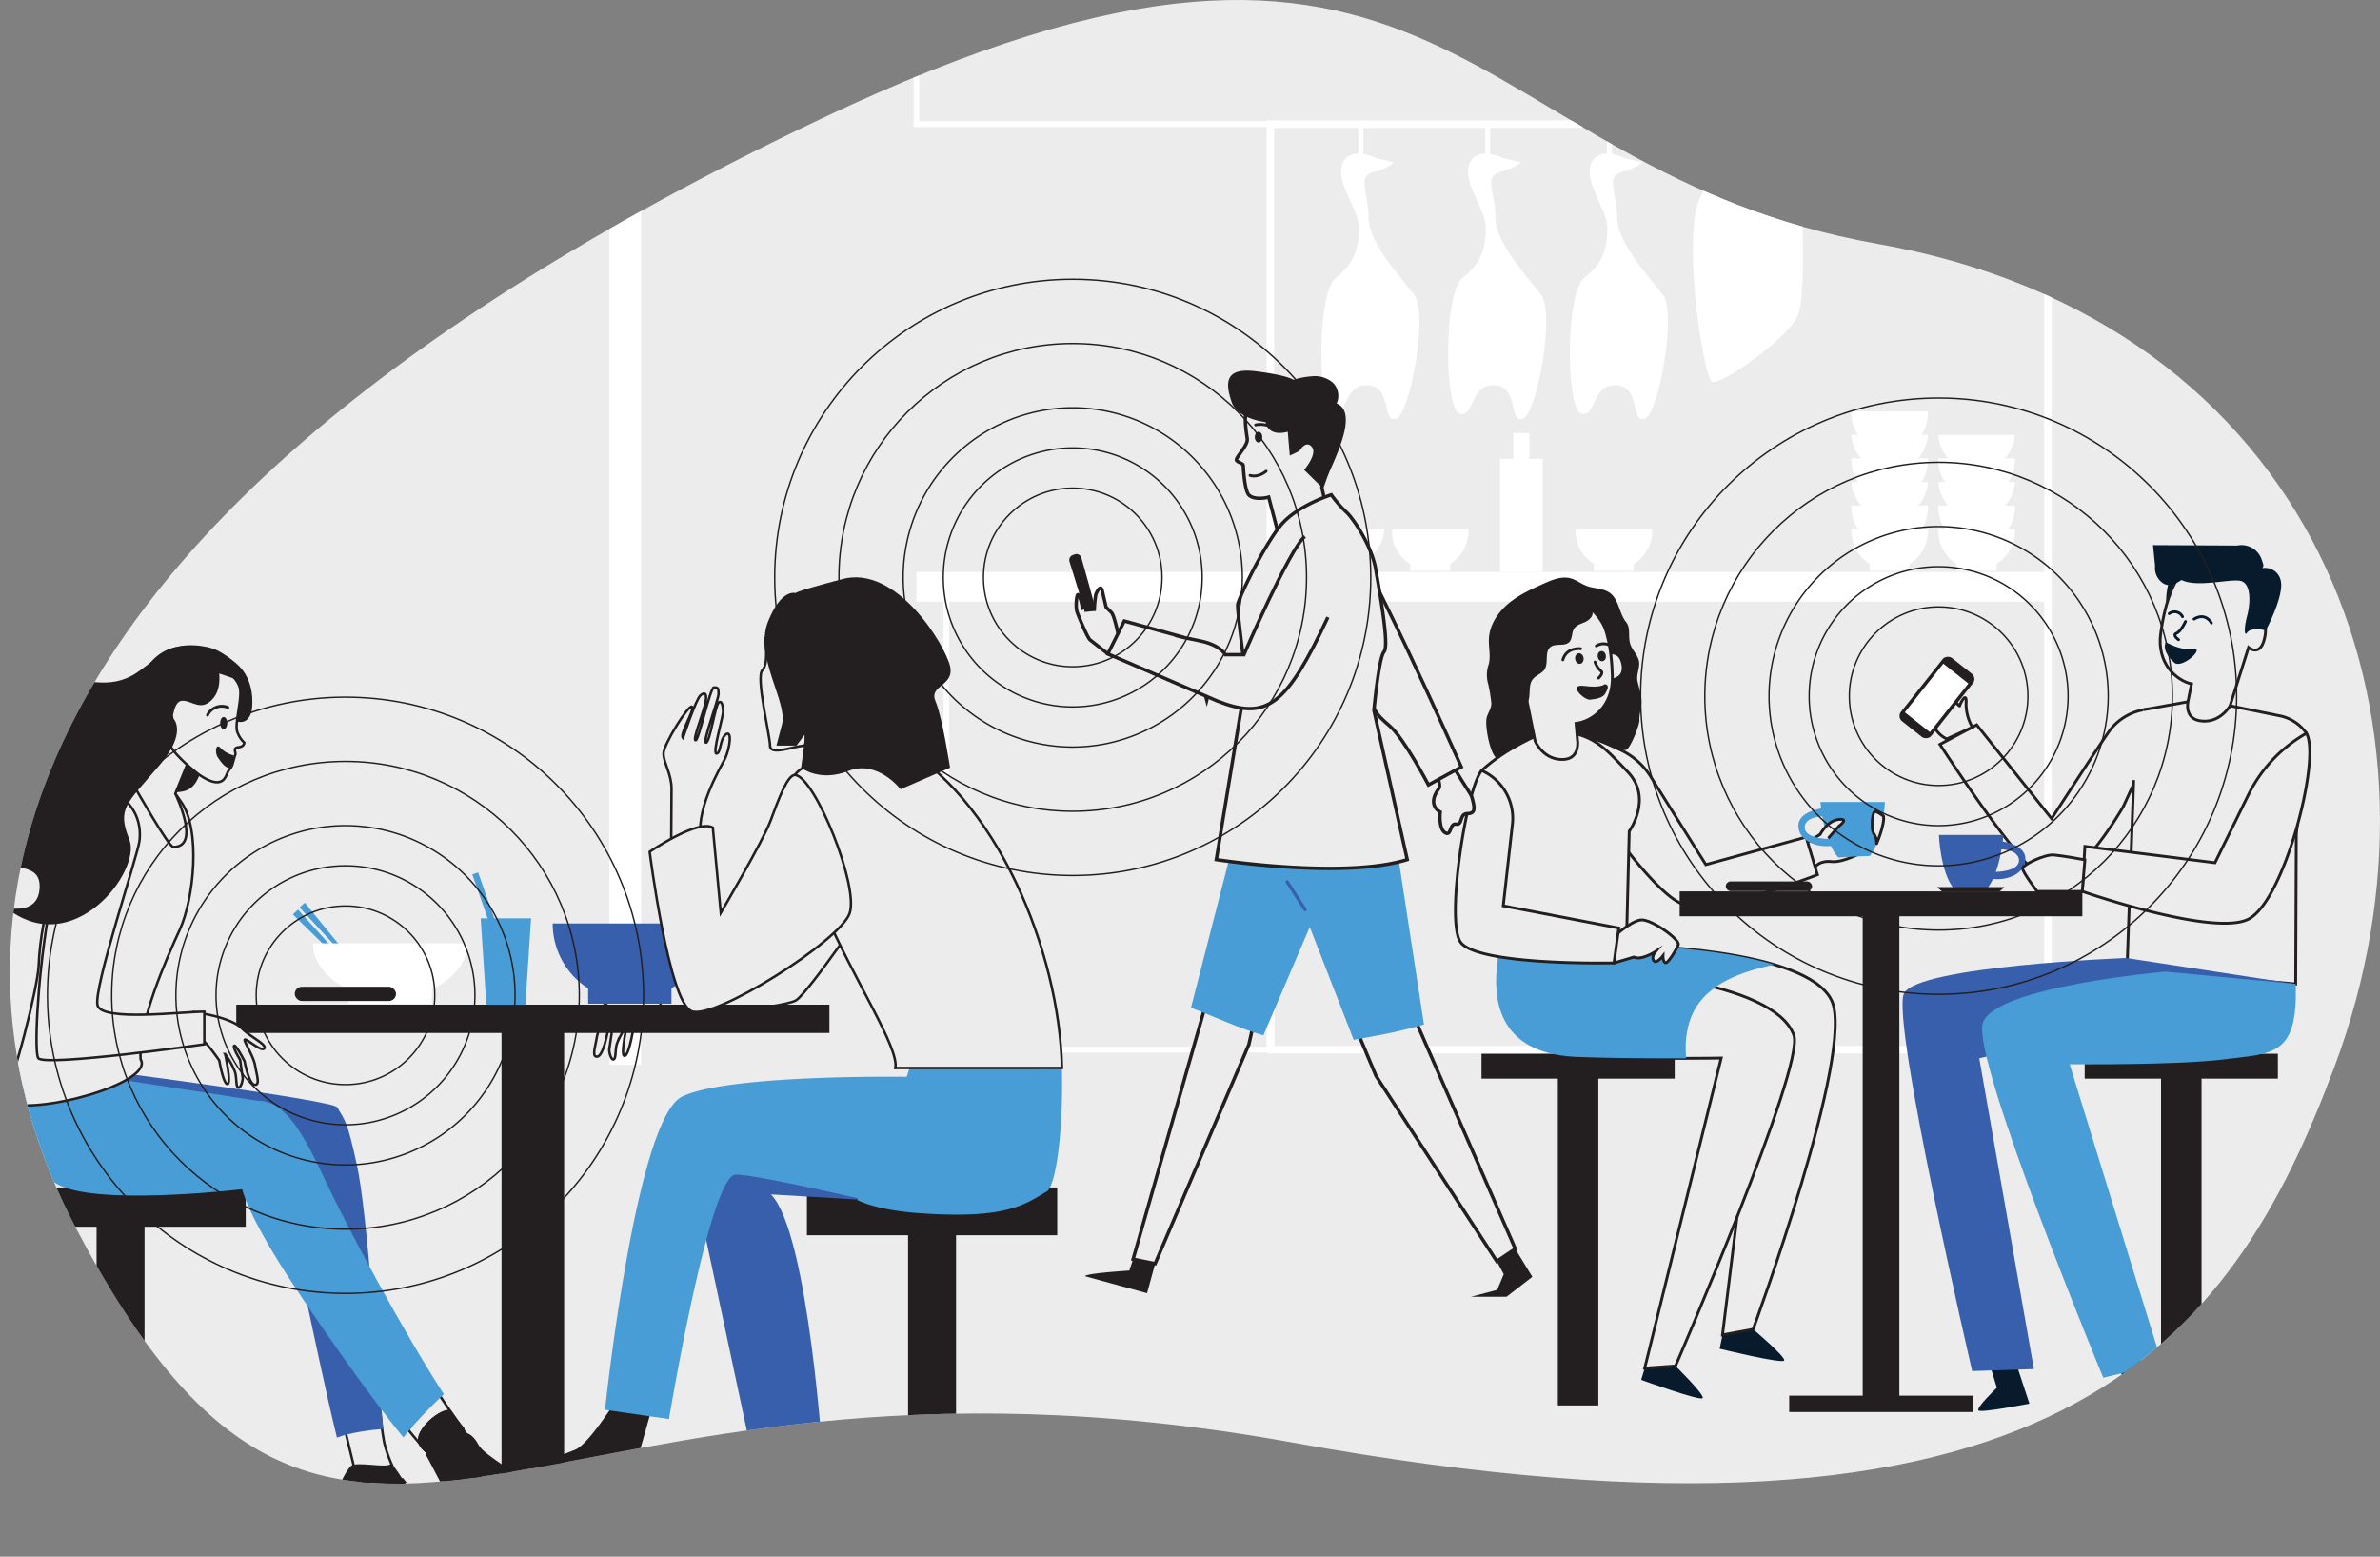 <svg xmlns="http://www.w3.org/2000/svg" xmlns:xlink="http://www.w3.org/1999/xlink" viewBox="0 0 840.42 549.52"><rect x="0" y="0" width="840.42" height="549.52" fill="#808080" stroke="none"/><defs><style>.cls-1,.cls-14,.cls-17,.cls-18,.cls-19,.cls-21,.cls-23,.cls-24,.cls-6,.cls-7{fill:none;}.cls-1{clip-rule:evenodd;}.cls-12,.cls-13,.cls-15,.cls-16,.cls-2,.cls-8{fill:#ececec;}.cls-14,.cls-19,.cls-2,.cls-20,.cls-21,.cls-22,.cls-24{fill-rule:evenodd;}.cls-3{clip-path:url(#clip-path);}.cls-20,.cls-4{fill:#231f20;}.cls-5{fill:#fff;}.cls-6,.cls-7{stroke:#fff;}.cls-13,.cls-14,.cls-15,.cls-17,.cls-21,.cls-23,.cls-24,.cls-6,.cls-7,.cls-8{stroke-miterlimit:10;}.cls-6{stroke-width:2px;}.cls-7{stroke-width:2.68px;}.cls-12,.cls-13,.cls-14,.cls-15,.cls-17,.cls-18,.cls-19,.cls-23,.cls-24,.cls-8{stroke:#231f20;}.cls-9{fill:#385fac;}.cls-10,.cls-22{fill:#071b2c;}.cls-11{fill:#499dd6;}.cls-12,.cls-14,.cls-17,.cls-18,.cls-19,.cls-21{stroke-linecap:round;}.cls-12,.cls-18,.cls-19{stroke-linejoin:round;}.cls-13{stroke-width:1.2px;}.cls-15{stroke-width:0.87px;}.cls-21{stroke:#071b2c;}.cls-23,.cls-24{stroke-width:0.5px;}</style><clipPath id="clip-path"><path class="cls-1" d="M456.31,509.22c271,49.11,331.63-35.52,368-132.55C870.59,253.32,817.21,113.36,663,86.08,514.91,59.87,512-63.67,289.4,42.19-27.29,192.83-18.68,346.89,26.59,433.1,121.39,613.65,185.3,460.11,456.31,509.22Z"/></clipPath></defs><title>landing-illustration</title><g id="Layer_2" data-name="Layer 2"><g id="Layer_1-2" data-name="Layer 1"><path class="cls-2" d="M456.31,509.22c271,49.11,331.63-35.52,368-132.55C870.59,253.32,817.21,113.36,663,86.08,514.91,59.87,512-63.67,289.4,42.19-27.29,192.83-18.68,346.89,26.59,433.1,121.39,613.65,185.3,460.11,456.31,509.22Z"/><g class="cls-3"><rect class="cls-4" x="10.59" y="419.17" width="76.18" height="13.88"/><rect class="cls-4" x="284.94" y="419.17" width="88.39" height="16.89"/><rect class="cls-5" x="215.15" y="49.34" width="11.21" height="326.55"/><rect class="cls-6" x="334.19" y="207.53" width="114.84" height="163.01"/><rect class="cls-5" x="323.61" y="201.9" width="399.57" height="10.47"/><rect class="cls-7" x="448.61" y="43.8" width="274.57" height="326.74"/><polyline class="cls-6" points="723.17 20.08 723.17 43.8 323.61 43.8 323.61 11.84"/><rect class="cls-5" x="529.69" y="161.97" width="15.04" height="39.92"/><rect class="cls-5" x="534.34" y="152.89" width="5.73" height="11.09"/><path class="cls-5" d="M488.86,186.78a13.52,13.52,0,0,1-27,0Z"/><rect class="cls-5" x="468.28" y="197.91" width="14.12" height="3.59"/><path class="cls-5" d="M518.52,186.78a13.52,13.52,0,1,1-27,0Z"/><rect class="cls-5" x="497.95" y="197.91" width="14.12" height="3.59"/><path class="cls-5" d="M583.39,186.78a13.52,13.52,0,1,1-27,0Z"/><rect class="cls-5" x="562.82" y="197.91" width="14.12" height="3.59"/><path class="cls-5" d="M680.78,186.78a13.52,13.52,0,1,1-27,0Z"/><rect class="cls-5" x="660.2" y="197.91" width="14.12" height="3.59"/><path class="cls-5" d="M680.78,178.46a13.52,13.52,0,1,1-27,0Z"/><rect class="cls-5" x="660.2" y="189.59" width="14.12" height="3.59"/><path class="cls-5" d="M680.78,170.15a13.52,13.52,0,0,1-27,0Z"/><rect class="cls-5" x="660.2" y="181.27" width="14.12" height="3.59"/><path class="cls-5" d="M680.78,161.83a13.52,13.52,0,1,1-27,0Z"/><rect class="cls-5" x="660.2" y="172.96" width="14.12" height="3.59"/><path class="cls-5" d="M680.78,153.52a13.52,13.52,0,0,1-27,0Z"/><rect class="cls-5" x="660.2" y="164.64" width="14.12" height="3.59"/><path class="cls-5" d="M680.78,145.2a13.52,13.52,0,1,1-27,0Z"/><rect class="cls-5" x="660.2" y="156.33" width="14.12" height="3.59"/><path class="cls-5" d="M711.48,186.78a13.52,13.52,0,1,1-27,0Z"/><rect class="cls-5" x="690.9" y="197.91" width="14.12" height="3.59"/><path class="cls-5" d="M711.48,178.46a13.52,13.52,0,1,1-27,0Z"/><rect class="cls-5" x="690.9" y="189.59" width="14.12" height="3.59"/><path class="cls-5" d="M711.48,170.15a13.52,13.52,0,0,1-27,0Z"/><rect class="cls-5" x="690.9" y="181.27" width="14.12" height="3.59"/><path class="cls-5" d="M711.48,161.83a13.52,13.52,0,1,1-27,0Z"/><rect class="cls-5" x="690.9" y="172.96" width="14.12" height="3.59"/><path class="cls-5" d="M711.48,153.52a13.52,13.52,0,0,1-27,0Z"/><rect class="cls-5" x="690.9" y="164.64" width="14.12" height="3.59"/><path class="cls-5" d="M492.18,57.3,486,55.81s-9.21-4.61-11.9,1.92,5.76,16.12,5.76,22.65S478.69,92.67,471.78,98s-6.53,46.46-1.16,48,3.46-10.37,12.29-10,5,13.44,10,11.9,11.52-37.24,6.53-43.77S483.3,85.76,483.3,76.93s-4.23-14.59,1.53-16.13S492.18,57.3,492.18,57.3Z"/><rect class="cls-5" x="479.67" y="43.87" width="1.78" height="20.25"/><path class="cls-5" d="M537,57.3l-6.2-1.49s-9.22-4.61-11.9,1.92,5.76,16.12,5.76,22.65S523.45,92.67,516.54,98s-6.53,46.46-1.15,48,3.46-10.37,12.29-10,5,13.44,10,11.9,11.52-37.24,6.53-43.77-16.13-18.43-16.13-27.26-4.22-14.59,1.54-16.13S537,57.3,537,57.3Z"/><rect class="cls-5" x="524.43" y="43.87" width="1.78" height="20.25"/><path class="cls-5" d="M579.94,57.3l-6.2-1.49s-9.22-4.61-11.91,1.92,5.76,16.12,5.76,22.65S566.44,92.67,559.53,98s-6.53,46.46-1.15,48,3.45-10.37,12.29-10,5,13.44,10,11.9,11.52-37.24,6.53-43.77-16.13-18.43-16.13-27.26-4.22-14.59,1.54-16.13S579.94,57.3,579.94,57.3Z"/><rect class="cls-5" x="567.42" y="43.87" width="1.78" height="20.25"/><path class="cls-5" d="M635.35,56.31s-23.12,3-33,10.61-1.14,66.71,2.28,67.85S630.42,120,634.59,112,635.35,56.31,635.35,56.31Z"/><rect class="cls-5" x="624.62" y="43.87" width="1.78" height="20.25"/><rect class="cls-4" x="736.15" y="371.97" width="68.21" height="8.79"/><rect class="cls-4" x="763.1" y="375.59" width="14.31" height="120.55"/><rect class="cls-4" x="523.15" y="371.97" width="68.21" height="8.79"/><path class="cls-8" d="M755.38,272.52l-5.59,12.18s-1.36,2.38-3.55,5.73c-.35.54-.73,1.12-1.15,1.7v0c-5.29,7.8-14.1,19.11-21.31,19.12-7.44,0-38.76-48.48-38.76-48.48l13-6.9L724.47,289s19.4-30,21.06-31.85a19.35,19.35,0,0,1,12.25-6.72Z"/><path class="cls-9" d="M705.55,296.82s9.76.78,9.65,6.42c-.11,5.11-6.17,7.72-11.86,7l1.24-2.45s8.46,0,8.37-4.15-7.6-3.87-7.6-3.87Z"/><path class="cls-9" d="M690,313.81c3.71.09,7.42.28,11.12.55,5.31-5.72,6.33-19.6,6.33-19.6l-22.78,0S685.1,307.77,690,313.81Z"/><path class="cls-8" d="M756.76,250.56l20.11-3.6,10.61,2.17,17.6,3.57a15.11,15.11,0,0,1,9.37,6.15l-3.59,35.8-.21,52.7-59.57-5.27,2.37-66.68"/><path class="cls-10" d="M768.08,199.53S764.3,206.6,765,213.8s7.41-14.26,7.41-14.26Z"/><path class="cls-8" d="M787.48,249.13,794,228.56s4.1,3.5,5.64-3.17c1.38-5.93-1.32-6.82-4.84-4.41,0,0,8.43-20.26-9.52-24.32S763.9,217.46,763,223.47c-1.52,10.6,5.42,16.69,10.85,17.95l-1.28,6.45s-1.19,5.63,4.14,6.55C783.84,255.65,787.48,249.13,787.48,249.13Z"/><path class="cls-10" d="M761,199.78a6.44,6.44,0,0,0,2.93,6.18c2,1.27,4.4.14,6.4-1.22,5.41,2.76,16.93-.45,20.76.3s3.67,7.62,2.4,12.43-.84,7.26,0,5.87,4.12-1.51,6.59-.75c0,0,6.73-12.56,5.25-17.79a5.61,5.61,0,0,0-6.5-4.24c.79-.77.19-1.83-.14-2.88a7.49,7.49,0,0,0-8.67-5.1l-29.76-.15Z"/><path class="cls-10" d="M758,479.83l4.24,12.83s-14.8,9.34-15.91,8.7,4.73-10.47,4.73-10.47l-3-9.13Z"/><path class="cls-10" d="M712.23,482.17l4.39,13.33s-17.16,3.39-18,2.39,6.5-8,6.5-8l-2.86-9.48Z"/><path class="cls-9" d="M810.65,347.35l-59.79-9.17S677,341,672.33,350.7,696.41,484,696.41,484l21.79-.7L698.91,373.58Z"/><path class="cls-11" d="M810.65,347.35c.85,25.59-8.15,24.45-25.09,26.59s-54.72,1.75-54.72,1.75l32.6,105.66-20.74,5s-46.48-112.2-42.55-125.16S764.7,343,764.7,343Z"/><path class="cls-8" d="M814.45,258.85c5.14,8.94-7.9,59.75-20.7,65.73s-58.43-9.9-58.43-9.9l.89-15.89,45.95,5.77,11.79-24a50.55,50.55,0,0,1,20.5-21.71Z"/><path class="cls-8" d="M736.21,303.53s-7.85-1.46-11-1.72-11,3.44-11,4.76,5.15,8.11,5.15,8.11h15.91Z"/><path class="cls-8" d="M696.49,256.7a16.19,16.19,0,0,1-2.22-8.55c.3-4.51-2.25.45-2.25,1s-4.51-4.47-5-8.92-7.67.35-7.07,5,1.43,12.75,7.48,15.62Z"/><path class="cls-4" d="M574.14,264.74c1.5-.27,4.93-9,4.77-10.56s.77-4.73.74-6.26c0-3.06-.82-4.64-1.45-7.64-.44-2.1,1-4.84.55-6.92-.61-2.59-2.48-3.8-3.17-6.37s.27-5.35-1.36-7.37c-2.5-3.1-2.53-8-5.75-10.33-2.31-1.68-5.47-1.45-8.15-2.45-2-.74-3.68-2.15-5.73-2.69-3.12-.84-6.37.49-9.32,1.8-4.44,2-8.94,4-12.65,7.13s-6.63,7.54-6.86,12.39c-.16,3.18.81,6.47-.21,9.48a11.25,11.25,0,0,0,0,6.65A57.26,57.26,0,0,1,526.6,248c.21,1.8-1.06,3.39-1.58,5.12-.82,2.72,1.09,13.13,3.55,14.56Z"/><path class="cls-8" d="M637.3,298l9.44-6,11.39,8.61s-7.13,4-11.39,3.55S641,306,641,306Z"/><path class="cls-8" d="M582.9,274.17l19.46,31.05,35.41-9.72,4,13.3s-35.81,14-47.49,10.36-44.72-51.2-41.56-59.35c1.19-3.05,12.14,1.46,19.54,4.93A25.08,25.08,0,0,1,582.9,274.17Z"/><path class="cls-8" d="M544.09,259.08s-12.16,4.8-20.89,12.92l7.36,65.44,43.75-3.71,1-40.29s8.49-11.74-.65-21.1C566.41,263.87,561,256.26,544.09,259.08Z"/><path class="cls-10" d="M608.24,471.25l-1,4.88s22.24,5.43,22.79,4.14-10.92-11-10.92-11l-5.75-1.9Z"/><path class="cls-10" d="M580.78,483l-1.26,4.11s20.93,7.59,21.72,6.44-9.58-11.32-9.58-11.32l-4.94-2.87Z"/><path class="cls-8" d="M574.31,333.73s63.51.68,72.46,19.45c8.49,17.8-27.71,116.07-27.71,116.07l-10.82,2,13.38-108.39s-91.38,14.51-92.26-26.72Z"/><path class="cls-8" d="M568.12,342.79s58.27,3.09,65.32,22.65c4,11-41.78,116.75-41.78,116.75l-10.88.77,27-109.46s-22.83.43-45.58-.4c-21-.76-33.66-12.29-29-37.16Z"/><path class="cls-11" d="M574.31,333.73s30.55.33,52.26,6.8c-10.51,2.19-21.24,5.92-26.93,13.86a23.75,23.75,0,0,0-4.08,10.79c-27.08,1-65.63-2.33-66.2-29Z"/><path class="cls-11" d="M529.36,336.14l38.76,6.65s19.65,1,37.52,5.76a24.86,24.86,0,0,0-6,5.84c-3.92,5.47-4.8,12.31-4.23,19.21-10.27,0-25.25,0-38.44-.5C536,372.34,524.73,361,529.36,336.14Z"/><path class="cls-8" d="M563.89,232.27s7.58-5.22,9.11,2c1.68,7.9-9.25,5.79-9.25,5.79Z"/><path class="cls-8" d="M542.08,261.61l-4.32-21.3s-8.32,3.07-9.14-3.77c-.72-6.09,5.91-6.7,9.17-3.91,0,0-6.23-21.19,12.19-23.3s19.16,23.16,19.37,29.27c.36,10.77-7.25,16.11-12.83,16.77l.58,6.6s.58,5.77-4.85,6.11C545,268.53,542.08,261.61,542.08,261.61Z"/><path class="cls-10" d="M536.35,237.59h.06a.59.59,0,0,0,.53-.65,4,4,0,0,0-5.66-3.15.59.59,0,0,0-.28.79.6.6,0,0,0,.79.28,2.79,2.79,0,0,1,2.56.08,2.83,2.83,0,0,1,1.41,2.13A.6.6,0,0,0,536.35,237.59Z"/><path class="cls-10" d="M533.83,237a.6.6,0,0,0,.48-.24l1.15-1.58a.59.59,0,1,0-1-.7l-1.15,1.58a.6.6,0,0,0,.13.83A.66.66,0,0,0,533.83,237Z"/><path class="cls-10" d="M546.53,224.4a.64.64,0,0,0,.33-.1,5.77,5.77,0,0,1,5.62-.34.59.59,0,1,0,.54-1.05,6.9,6.9,0,0,0-6.81.4.59.59,0,0,0,.32,1.09Z"/><path class="cls-4" d="M527.5,230.21c2.61-6.87,8.07-12.46,12.25-18.4,1.43-2,4.61-4.33,7.21-4.54l6.95-.54,6.29,2.47,5,3.05,4.11,7.25,1.19,5.94-1.58,6s-.37-9.07-6.6-15.34c.37,1.44-1.3,2.91-2.66,3.51s-2.94,1-3.77,2.25c-1,1.43-.55,3.57-1.77,4.8-1.63,1.66-4.76.31-6.6,1.73-2.21,1.71-.6,5.52-2.09,7.89-1,1.55-3.08,2.07-4.2,3.53-1.81,2.33-.44,6-1.94,8.52a5.25,5.25,0,0,1-5.72,2.13,8.84,8.84,0,0,1-5.07-3.89C525.37,241.84,525.48,235.51,527.5,230.21Z"/><path class="cls-8" d="M569,331.43s6.65-6.29,10.42-6.68,13.92,7,13.21,8.77-3.72,6.82-4.6,6.33-.8-2.42-.8-2.42-2.37,3.05-3.29,1.68.63-3.17.63-3.17-5.13,3.25-7.6,1.91l-7,2.08Z"/><path class="cls-8" d="M523.2,272c-5.24,6.12-12.46,51.26-7.74,60.14s54.47,7.79,54.47,7.79l1.69-12.33-40.79-7.83L534.06,291a18.5,18.5,0,0,0-10.86-19Z"/><path class="cls-11" d="M644.67,285.17s-9.76.78-9.64,6.43c.1,5.1,6.16,7.71,11.85,7l-1.23-2.45s-8.47,0-8.37-4.15,7.59-3.87,7.59-3.87Z"/><path class="cls-11" d="M660.28,302.17q-5.58.13-11.13.54c-5.3-5.72-6.32-19.6-6.32-19.6l22.77,0S665.12,296.13,660.28,302.17Z"/><path class="cls-8" d="M642.6,294.79s2.48-5,6.57-5.5.23,2.31.23,2.31l-3.8,4.3"/><path class="cls-12" d="M665.11,288.14a10.74,10.74,0,0,0-2.84-1.7c-1.14-.32-1.72,6.3-.58,7.86a5.91,5.91,0,0,1,1,3.51S665.54,291.09,665.11,288.14Z"/><rect class="cls-4" x="631.8" y="492.68" width="64.84" height="5.78" transform="translate(1328.44 991.15) rotate(-180)"/><rect class="cls-4" x="657.75" y="318.31" width="12.95" height="176.18"/><rect class="cls-4" x="593.12" y="314.68" width="142.2" height="8.79" transform="translate(1328.44 638.14) rotate(-180)"/><polygon class="cls-4" points="685.7 314.68 706.16 314.68 707.85 313.15 684.01 313.15 685.7 314.68"/><rect class="cls-4" x="550.1" y="375.59" width="14.31" height="120.55"/><path class="cls-13" d="M508,278.48c1.11-1.54-.85-5.43-2.34-7.58,1.43-2,1.76-6.8,3-9,6.09,12.56,10.65,17.87,11.1,19.54,1,3.68,1.41,5.75-1.57,5.77s-1.56,4.16-4,3.73-1.55,4.48-3.92,3-1.71-7.28-1.71-7.28S503.71,284.36,508,278.48Z"/><path class="cls-13" d="M471.08,181.56c7.32,4.49,44.94,89.18,44.94,89.18l-11.6,6.34s-8.67-16.55-13.73-20.86-6.65-6.15-6.64-13.94-23-28.59-26.34-37.44S466,178.44,471.08,181.56Z"/><path class="cls-13" d="M451.38,188.34,448,175.5s-4.83,1.31-7-.74c-.89-.86-1.71-4.61-2-10.53,0-.64-2.4-1.18-2.42-1.83-.05-1.27,4.21-5.19,3.84-7.53-1.36-8.58-.64-10.87,1.84-13.3,5.53-5.39,24.87-6.18,27.51,3.21s1.79,13.95-3,27.29l2.93,13.32Z"/><path class="cls-4" d="M403.73,433.61l-4.94,14.9s-15.25.92-15.68,2l21.94,6,5.72-20.95Z"/><polygon class="cls-4" points="519.42 457.77 531.99 457.77 541.1 450.73 529.79 432.19 523.56 435.98 531 449.81 528.69 455.33 519.42 457.77"/><path class="cls-13" d="M488.44,361.29c4.84-.92,6.21-.8,10.95-2.11l35.69,81.67-6.53,4.4L485.89,379.8l-6.59-15.7C482.57,363.46,485.12,361.92,488.44,361.29Z"/><path class="cls-13" d="M425.54,355.39c7.4,2.76,9,5.75,16.68,7.87L441,368.72,407.9,446.06l-7.79-1.54Z"/><path class="cls-11" d="M420.55,355.75l15.32-59.59h56.89l10.07,65.5c-4.82,1.34-9.65,2.58-14.59,3.53-3.43.66-6.85,1.23-10.24,1.89l-15.5-39.84-16.37,38.23C438.24,363.3,428.2,358.61,420.55,355.75Z"/><path class="cls-13" d="M470.1,174.67s-11.67,3.66-17.53,10.39-15.31,26.22-15.52,28.41S440,239.71,440,239.71l-10.5,63.74s44.95,7,67.42,0l-11.76-52.67s1.68-18.53,3.57-20.71-1.47-20.58-2.94-29.13-8.19-18.29-10.5-20.28A43.18,43.18,0,0,1,470.1,174.67Z"/><path class="cls-9" d="M460.83,321.67a.55.55,0,0,0,.3-.09.57.57,0,0,0,.17-.78L455,311a.55.55,0,0,0-.77-.17.57.57,0,0,0-.17.78l6.29,9.78A.56.56,0,0,0,460.83,321.67Z"/><path class="cls-4" d="M456.72,134.08A28.17,28.17,0,0,1,464,132.8a9.65,9.65,0,0,1,6.79,2.41,6.62,6.62,0,0,1,1.22,7.22c6.18,2.54,1.9,13.34,0,18.12s-5.17,11.52-5.17,11.52l-6.33-6.19s4.83-5.62,2.71-8.14-4.33,1.4-4.33,1.4-1.79,1-3.45,1.67l-.71-8.41h0s-6.62,2.2-7.81-3.37c-4.61-.66-10.19-2.56-11.94-6.88-2.23-6.6-2.89-12.5,8.47-11.08S456.72,134.08,456.72,134.08Z"/><ellipse class="cls-4" cx="444.42" cy="154.31" rx="1.32" ry="1.9"/><path class="cls-14" d="M443.37,150s4.41-1.09,7.34,2.14"/><path class="cls-14" d="M441.41,167.82s2.59,1.05,5.68-1.47"/><path class="cls-4" d="M386.38,221.43a1.85,1.85,0,0,0,1.59-2.32l-3.37-12.48-2.73-9.69a1.84,1.84,0,0,0-2.42-1.23l-.67.25a1.85,1.85,0,0,0-1.12,2.27l6.77,21.91a1.85,1.85,0,0,0,1.95,1.29Z"/><path class="cls-13" d="M380.76,209.94c.65.47,1.23,3.35,1.23,3.35l.24,1.39s1.06-.38,1.11,0c0,.13.07.4.13.7,1.49-.18,2.95-.27,2.95-.27a44,44,0,0,1,.51-5.13c.18-.68,1.61-3.71,2.25-1.66l1.4,6,2,2c1,1.43,2.22,7.45,2.22,7.45l35.28,7.73-3.34,13.19S393,231.45,391.21,230.81c0,0-5.18-4.09-6.22-4.87s-4.31-8.88-4.57-9.67C379.69,214.62,380.12,209.47,380.76,209.94Z"/><path class="cls-13" d="M468.9,217.88c-14.73,31.4-21.56,36.47-39.1,29.55-.58-.23-1.11-.46-1.61-.69l-37-15.93L397,219.22l18,4.94s-1.34.09,8.41,2c7.64,1.47,9.23,4.94,9.23,4.94h6.61s16-37.14,21.5-41.72"/><path class="cls-15" d="M266.06,335.44l-37.62,9.87s-8.74,3.53-12.94,7.73c-3,3-8.93,5.71-8,7.07s6-3.26,6.82-3.12-3,5.61-3.58,9.2-1.84,7.06.21,6.78,3.54-8.35,3.54-8.35,3.16-6.11,3.67-5.39-2.11,4.91-2.11,4.91-.62,4.53-.89,6.13c-.21,1.19.88,4.76,1.81,3.44.55-.77.29-3.71.93-5.39a26.5,26.5,0,0,1,3.44-6.19s-2.29,10.33-.85,10.58,2.91-8.31,2.91-8.31,4.44-6.52,6-7.15,24.75-2.5,30.75-2.42,15.73-3.64,16.53-8.35S266.06,335.44,266.06,335.44Z"/><path class="cls-15" d="M284.57,285.05s-14.35,45.19-18.79,48.41-35,9.27-35,9.27l3.52,16.93s42.25-3.69,46.79-6.53,27.23-36.31,27.23-36.31Z"/><path class="cls-4" d="M271.2,514.43s2.21,14.11-4.59,17.37-17.29-2.33-21.36,1.74S264.68,542,264.68,542s25.17-2.24,27.41,0c0,0-2.55-17.77-7.79-27.54S271.2,514.43,271.2,514.43Z"/><path class="cls-9" d="M242.42,405.1l24,112.63h24.36s-5.16-82.71-18.56-96.1L322,424.58S247.83,394.8,242.42,405.1Z"/><path class="cls-15" d="M270.11,225.29s1.51,8.88-.9,11.28,2.71,23.08,2.71,26.7,8.69,0,11.94,0S278.62,221.31,270.11,225.29Z"/><rect class="cls-4" x="177.1" y="356.1" width="22.11" height="193.42"/><path class="cls-4" d="M219.87,490.63s-11.4,19-16.82,21.16-17.91,6.79-14.93,6.79,19.81,1.9,24.15,0a111.6,111.6,0,0,1,13-4.07l6.34-22.39Z"/><path class="cls-11" d="M375,377,322,373.59a64,64,0,0,1-1.82,6.53c-5.79-.07-63.83-.59-79.35,7-16.34,8-27.19,110.56-27.19,110.56l22.59,3.26s14.36-86.28,23.56-86.28c5.55,0,27,4.65,43.22,8.35l-.27.6s6.23,3.5,21.6,4.62c30.44,2.21,37.17-2.76,45.31-7.66C372.68,418.77,375.49,400.66,375,377Z"/><path class="cls-15" d="M375,377c-.87-40.86-23-96.13-59.53-115.34,0,0-30.41,5.1-34.75,11.88-1.83,2.85,2.25,29.28,10.09,47.48,10.84,25.14,26.76,48.9,25.35,56Z"/><path class="cls-4" d="M281.17,209.39s-5.16-2.09-10,10.12,7,28.43,5,36.06l-2,7.63h7.06l3.25-4.3L282.9,271s6.47,5.21,16.72,1.14S318,278.61,318,278.61l17.48-7.6s-2.68-17.73-5.14-23.49,6.77-5.17,5.14-12.38-18.72-35.82-38-30.74S281.17,209.39,281.17,209.39Z"/><rect class="cls-4" x="83.43" y="354.65" width="209.45" height="10.01"/><path class="cls-15" d="M237,299.65s.1-15.92.13-21.16-2.84-9.25-2.83-12.5,9-17.59,10.05-16.49-4.47,9.67-3.19,11c0,0,4.49-13.34,6.06-14.89s2.86-1.07,1.61,3.53-4.28,12.19-3.19,12.2,5.12-18.7,6.48-18.69,1.63.18,1.62,2.26-5.8,17.25-4.44,17.26,3.19-12.87,4.42-14.08,1.62,1.5,1.61,3.26S251.45,266,253,266s1.15-4.84,3.15-6.63c2.43-2.17,1.76,4.72-.32,8.82-1.35,2.66-11,18.66-8,29.12S237,299.65,237,299.65Z"/><path class="cls-9" d="M249.64,326a27.24,27.24,0,1,1-54.48,0Z"/><rect class="cls-9" x="207.69" y="347.05" width="29.42" height="7.26"/><path class="cls-15" d="M229.41,300.69s16.89-11.57,22.3-8.55l2.81,30.13s14.8-25.15,17.55-32.46,6-16.57,8.78-16.23c6.9.86,22.55,39.21,19.16,48.87S252.4,360.11,244.28,357,229.41,300.69,229.41,300.69Z"/><path class="cls-15" d="M163.55,504.3c-2.36-2.68-8-11.23-11-15.7-4,3.73-5.27,12-8.36,16.2,5,6,8.28,9.9,8.28,9.9l1,1.22C157.21,512.56,160.41,508.31,163.55,504.3Z"/><path class="cls-4" d="M83.85,237.38a45.37,45.37,0,0,0-8.69-7.78l-1,1.5c-.3-.74-.66-1.22-1.11-1.36,0,0-11.44-5.73-19.93,4.16s-17.17,34.25-14.25,43.46-4.64,26.29-1.76,33.54S51.41,325.82,56,313.67c0,0-6.57-1.12-5.22-9.34,0,0,14.92-1.38,10.13-5S55,289.27,57.49,282.74s9.89,1.54,13.51-10.85c2-6.94,3.71-18.91,4.08-28.33l8.35,11s3.52,1.62,5.13-2.6S87.38,241.72,83.85,237.38Z"/><path class="cls-15" d="M145.06,529.42s-7.16-10.67-9.38-20.16a89.36,89.36,0,0,1-1.2-8.94c-4.36.31-8.87.63-13.16,2.35C124.16,514.27,126,522,126,522Z"/><path class="cls-9" d="M126.05,411.34c-3.36-15.4-4.09-15.64-7-20.47-1.54-2.56-84.35-13.14-84.35-13.14l-12.13-1.94s-.14,4.57,5.95,11.07S96.06,406.5,96.06,406.5h0c3.58,8.93,15.19,69.45,22.92,101,4.29-1.72,12-2.76,16.38-3.07C133.08,482,129.76,428.34,126.05,411.34Z"/><path class="cls-11" d="M156.74,492.16c-14.23-21.84-34.48-59.62-41.55-74.8-8.77-18.8-14.84-28.82-24.4-28.82L20.87,377.75S7,376.78,6,388c-.55,6.16,9.81,26.05,12,28.36,8.69,9.26,56,4.73,67.54,3.44,0,0,1.17,6.84,13.19,26.17,8.65,13.91,30.92,46,43.73,61.47C145.54,503.25,152.7,495.9,156.74,492.16Z"/><path class="cls-15" d="M49.66,374c-.93-13.07,9.1-35.54,13.85-45.87,4.88-10.59,7.58-35.31.32-45.24s-3-7.83-14-6.79c-3,.28-22.31,10-25.18,18.65s-10.19,26.27-11,46.16c-.3,7.52-8.85,41.57-13,48.2C13.61,394,54.61,382,49.66,374Z"/><path class="cls-4" d="M150.28,513.27l9,17.17c3.65,6.95,3.68,14.19,12.48,10.8s16.06-11,14.53-15.94-15-10.89-17.4-15.39-5.62-5-6.21-2.73S150.28,513.27,150.28,513.27Z"/><path class="cls-4" d="M164.93,541.14c2.24.84,4.37-.09,6.62-1.29,4.79-2.52,14.86-8.88,14.76-14.55a5.61,5.61,0,0,1,.47,4.16C184.34,539.32,168.62,546.44,164.93,541.14Z"/><path class="cls-4" d="M170.27,514.88c3,5.75-3.55,11.84-8.52,8l-.23-.18a114.71,114.71,0,0,1-11.11-9.89c-1.9-1.64-4.45-3.91-1.31-8.48s9.39-8,10.47-6C160.28,499.7,165.81,506.23,170.27,514.88Z"/><path class="cls-4" d="M149.1,504.3c-3.14,4.57-.59,6.84,1.31,8.48a114.71,114.71,0,0,0,11.11,9.89l.23.18a5.79,5.79,0,0,0,1.38.81,3.28,3.28,0,0,1-.38-.27l-.24-.19a112.26,112.26,0,0,1-11.1-9.89c-1.9-1.63-4.45-3.9-1.31-8.47,2.57-3.75,7.25-6.74,9.43-6.56C158.37,496.36,152.21,499.78,149.1,504.3Z"/><path class="cls-4" d="M163.28,523.73S157,510.9,155,511.39a30.75,30.75,0,0,0-4.74,1.88s7.56,12.23,10.7,13.18S163.28,523.73,163.28,523.73Z"/><path class="cls-4" d="M168.1,508.82a.65.65,0,0,1,0,.53c-2.82,6.68-11.47,6.84-11.84,6.85a.6.6,0,0,1,0-1.19c.08,0,8.31-.16,10.84-6.15a.53.53,0,0,1,.73-.29A.57.57,0,0,1,168.1,508.82Z"/><path class="cls-4" d="M171,513.71a.67.67,0,0,1,0,.52c-1.67,4.28-11.11,6.4-11.51,6.49a.56.56,0,0,1-.65-.46.59.59,0,0,1,.43-.7c2.57-.57,9.5-2.71,10.7-5.79a.54.54,0,0,1,.73-.31A.55.55,0,0,1,171,513.71Z"/><path class="cls-4" d="M173.28,517.17a.63.63,0,0,1,.05.45c-1.05,4-10.75,6.94-11.85,7.26a.54.54,0,0,1-.68-.41.59.59,0,0,1,.38-.72c2.83-.84,10.34-3.64,11.08-6.45a.54.54,0,0,1,.68-.41A.56.56,0,0,1,173.28,517.17Z"/><path class="cls-4" d="M164,529.91s1.38,7.78,3.23,8.34,17.06-8.86,15.58-11.69-7.88-6.34-9.48-5.95S164,529.91,164,529.91Z"/><path class="cls-4" d="M114.76,538.82l15.18,4.3c6.24,1.78,16,5.4,19.13,6.28s16.37-3.68,16.26-6.43-10.53-5-15.18-9.4S139.39,515.86,137.6,517s-11.24-1-13.5.37S113.62,536.71,114.76,538.82Z"/><path class="cls-4" d="M165.33,543a1.3,1.3,0,0,0-.2-.61c-4,1.52-11.23,3.83-16.33,3.14-6.12-.82-26.1-9-33-11.83-.89,2.53-1.36,4.53-1,5.15l15.18,4.3c6.24,1.78,16,5.4,19.13,6.28S165.44,545.72,165.33,543Z"/><path class="cls-4" d="M137.38,532.28a1,1,0,0,0,1.32.5,50.56,50.56,0,0,1,8.92-3.42c-.47-.57-1-1.17-1.44-1.79a53.05,53.05,0,0,0-8.33,3.3A1.1,1.1,0,0,0,137.38,532.28Z"/><path class="cls-4" d="M137.34,527.19a.94.94,0,0,0,1.4,0,25.58,25.58,0,0,1,4.8-3.87c-.44-.57-.88-1.12-1.3-1.64a26.33,26.33,0,0,0-4.92,4A1.11,1.11,0,0,0,137.34,527.19Z"/><path class="cls-15" d="M69.91,260.52l-8,19.66S71.16,299,61.19,299c-1.64,0-13.6-21.16-13.6-21.16l13.81-27Z"/><path class="cls-15" d="M82,270.08c-.41,1.14-1.11,1.33-1.78,2.93s-2,5.95-10,.38c0,0-11.65-8.8-10.94-13s.33-20.78,7.2-23.88,11.68-1.31,11.68-1.31,6.16,4.08,6.66,8.21-2.06,12.35-1,15a9.28,9.28,0,0,0,2.44,3.75s0,1.45-2.11,1.63-.69,2-1.06,2.64C83,266.43,82.53,268.43,82,270.08Z"/><path class="cls-15" d="M85.35,363c-4.2-4.2-17.06-5.73-17.06-5.73l-3.77,9.05a57.11,57.11,0,0,1,6.91.89c1.53.64,6,7.15,6,7.15s1.48,8.56,2.92,8.31-.85-10.57-.85-10.57a26.47,26.47,0,0,1,3.43,6.18c.64,1.68.38,4.63.93,5.4.93,1.31,2-2.26,1.82-3.45-.27-1.59-.89-6.12-.89-6.12s-2.62-4.2-2.11-4.92,3.66,5.39,3.66,5.39,1.49,8.07,3.54,8.35.83-3.19.21-6.78-4.4-9.05-3.58-9.19,5.87,4.47,6.83,3.11S88.33,366,85.35,363Z"/><path class="cls-15" d="M38.43,278.61s12.27,4.65,10.84,18.15c-.53,4.94-16.52,52.49-14.8,58.19s29.61,2.18,37.68,2.18v11.53s-55.65,7.87-58.59,4.93S17.24,275,38.43,278.61Z"/><path class="cls-16" d="M66.68,242.7s-.27-6.44-1.8-5.75-5.13,8.47-1.58,10.91S66.68,242.7,66.68,242.7Z"/><path class="cls-4" d="M83.32,234.09c-4.43-3.69-7.21-4.91-8.69-5.31l0,0s-10.51-3.34-17.42,2.1c0,0-2,1.41-5,3.7-3.41,2.42-7.9,7.22-18.52,6.23C21.28,239.64,13.38,254,11.17,264.2c-2.15,9.9-.61,6.4-2.65,15-1.33,5.62-8.87,7-3.09,10.6,0,.11-1.28,9.61-1.33,9.72C.19,309.82,14.25,302.74,14,313.15s-12,7.14-12,7.14c23.59,19.2,48.08-12.77,43.69-23.86S44.49,284,56.42,270c9.77-11.41,4.88-16.28,4.88-16.28l-.22-1.27c.54-2.6,1.33-4.83,3-5.05,3.56-.46,7.07,4.41,11.46-1.21,1.76-2.25,2.13-5.41,1.88-8.43,2.13.72,4.3,1.4,5.66,2,3.27,1.41,5.91,10,5.91,10S90.46,240,83.32,234.09Z"/><polygon class="cls-11" points="126.67 344.8 126.3 345.15 103.42 322.82 105.22 321.08 126.67 344.8"/><polygon class="cls-11" points="127.89 343.43 127.5 343.77 105.76 320.33 107.65 318.68 127.89 343.43"/><path class="cls-5" d="M165,333c0,10.63-12.19,19.25-27.24,19.25s-27.24-8.62-27.24-19.25Z"/><rect class="cls-5" x="123.06" y="347.05" width="29.42" height="7.26"/><polygon class="cls-11" points="185.53 354.68 171.74 354.68 169.74 324.17 187.53 324.17 185.53 354.68"/><rect class="cls-11" x="171.54" y="307.5" width="2.18" height="29.06" transform="translate(-96.96 75.4) rotate(-19.35)"/><rect class="cls-4" x="609.4" y="311.16" width="30.48" height="3.43" rx="1.72"/><rect class="cls-4" x="669.72" y="239.33" width="28.44" height="13.68" rx="2.39" transform="translate(66.56 629.85) rotate(-51.65)"/><rect class="cls-5" x="672.87" y="240.67" width="21.9" height="11.28" transform="translate(66.4 629.81) rotate(-51.65)"/><rect class="cls-4" x="104.09" y="348.34" width="35.75" height="5.01" rx="2.51"/><ellipse class="cls-4" cx="79" cy="255.25" rx="1.25" ry="2.15"/><path class="cls-4" d="M82.46,266.64a9.76,9.76,0,0,1-4.55-2.59c-1.79-2-2.06,1.79-1,3.31s2.5,3.66,4.11,3.75C81,271.11,83.18,269,82.46,266.64Z"/><path class="cls-17" d="M80.47,249.73a5.63,5.63,0,0,0-7.2,2.71"/><ellipse class="cls-4" cx="565.61" cy="231.66" rx="1.44" ry="1.8" transform="translate(-26.75 81.04) rotate(-8.01)"/><ellipse class="cls-4" cx="557.68" cy="232.92" rx="1.5" ry="1.88" transform="matrix(0.99, -0.14, 0.14, 0.99, -27.01, 79.95)"/><path class="cls-18" d="M563.22,233.69a7.51,7.51,0,0,0,2.13,3.19c1,.73-.86,2.46-.86,2.46"/><path class="cls-19" d="M563.69,228a4.79,4.79,0,0,1,4.68-.24l.31.19"/><path class="cls-19" d="M558.18,229s-5-.67-6.31,3.92"/><path class="cls-20" d="M566.61,241.53s-1.13,1.4-7.17.6-.2,5.11,2.12,4.85,4.45-.67,5.32-2.19S568.41,241.66,566.61,241.53Z"/><path class="cls-21" d="M770.68,217.69a3.12,3.12,0,0,0-4.7-1.07"/><path class="cls-21" d="M780.91,219.93s-2-3.92-6.16-1.4"/><path class="cls-21" d="M771.74,219.4s-1.6,3.52-3.2,4.16.75,2.25.75,2.25"/><path class="cls-22" d="M764.8,226.66s5.13,3.1,9.61,2.46-3.95,7.15-6.62,4.8S763.73,228.8,764.8,226.66Z"/><rect class="cls-4" x="320.66" y="431.43" width="16.94" height="87.89"/><rect class="cls-4" x="34.1" y="431.43" width="16.94" height="87.89"/></g><circle class="cls-23" cx="122" cy="351.34" r="105.24"/><circle class="cls-23" cx="122" cy="351.34" r="82.56"/><path class="cls-24" d="M122,411.22a59.88,59.88,0,1,1,59.88-59.88A59.95,59.95,0,0,1,122,411.22Z"/><path class="cls-24" d="M122,397.05a45.71,45.71,0,1,1,45.71-45.71A45.77,45.77,0,0,1,122,397.05Z"/><circle class="cls-23" cx="122" cy="351.34" r="31.53"/><circle class="cls-23" cx="684.56" cy="245.76" r="105.24"/><circle class="cls-23" cx="684.56" cy="245.76" r="82.56"/><path class="cls-24" d="M684.56,305.64a59.88,59.88,0,1,1,59.88-59.88A60,60,0,0,1,684.56,305.64Z"/><path class="cls-24" d="M684.56,291.46a45.71,45.71,0,1,1,45.71-45.7A45.76,45.76,0,0,1,684.56,291.46Z"/><circle class="cls-23" cx="684.56" cy="245.76" r="31.53"/><circle class="cls-23" cx="378.8" cy="203.83" r="105.24"/><circle class="cls-23" cx="378.8" cy="203.83" r="82.56"/><path class="cls-24" d="M378.8,263.71a59.88,59.88,0,1,1,59.89-59.88A60,60,0,0,1,378.8,263.71Z"/><path class="cls-24" d="M378.8,249.54a45.71,45.71,0,1,1,45.71-45.71A45.75,45.75,0,0,1,378.8,249.54Z"/><circle class="cls-23" cx="378.8" cy="203.83" r="31.53"/></g></g></svg>